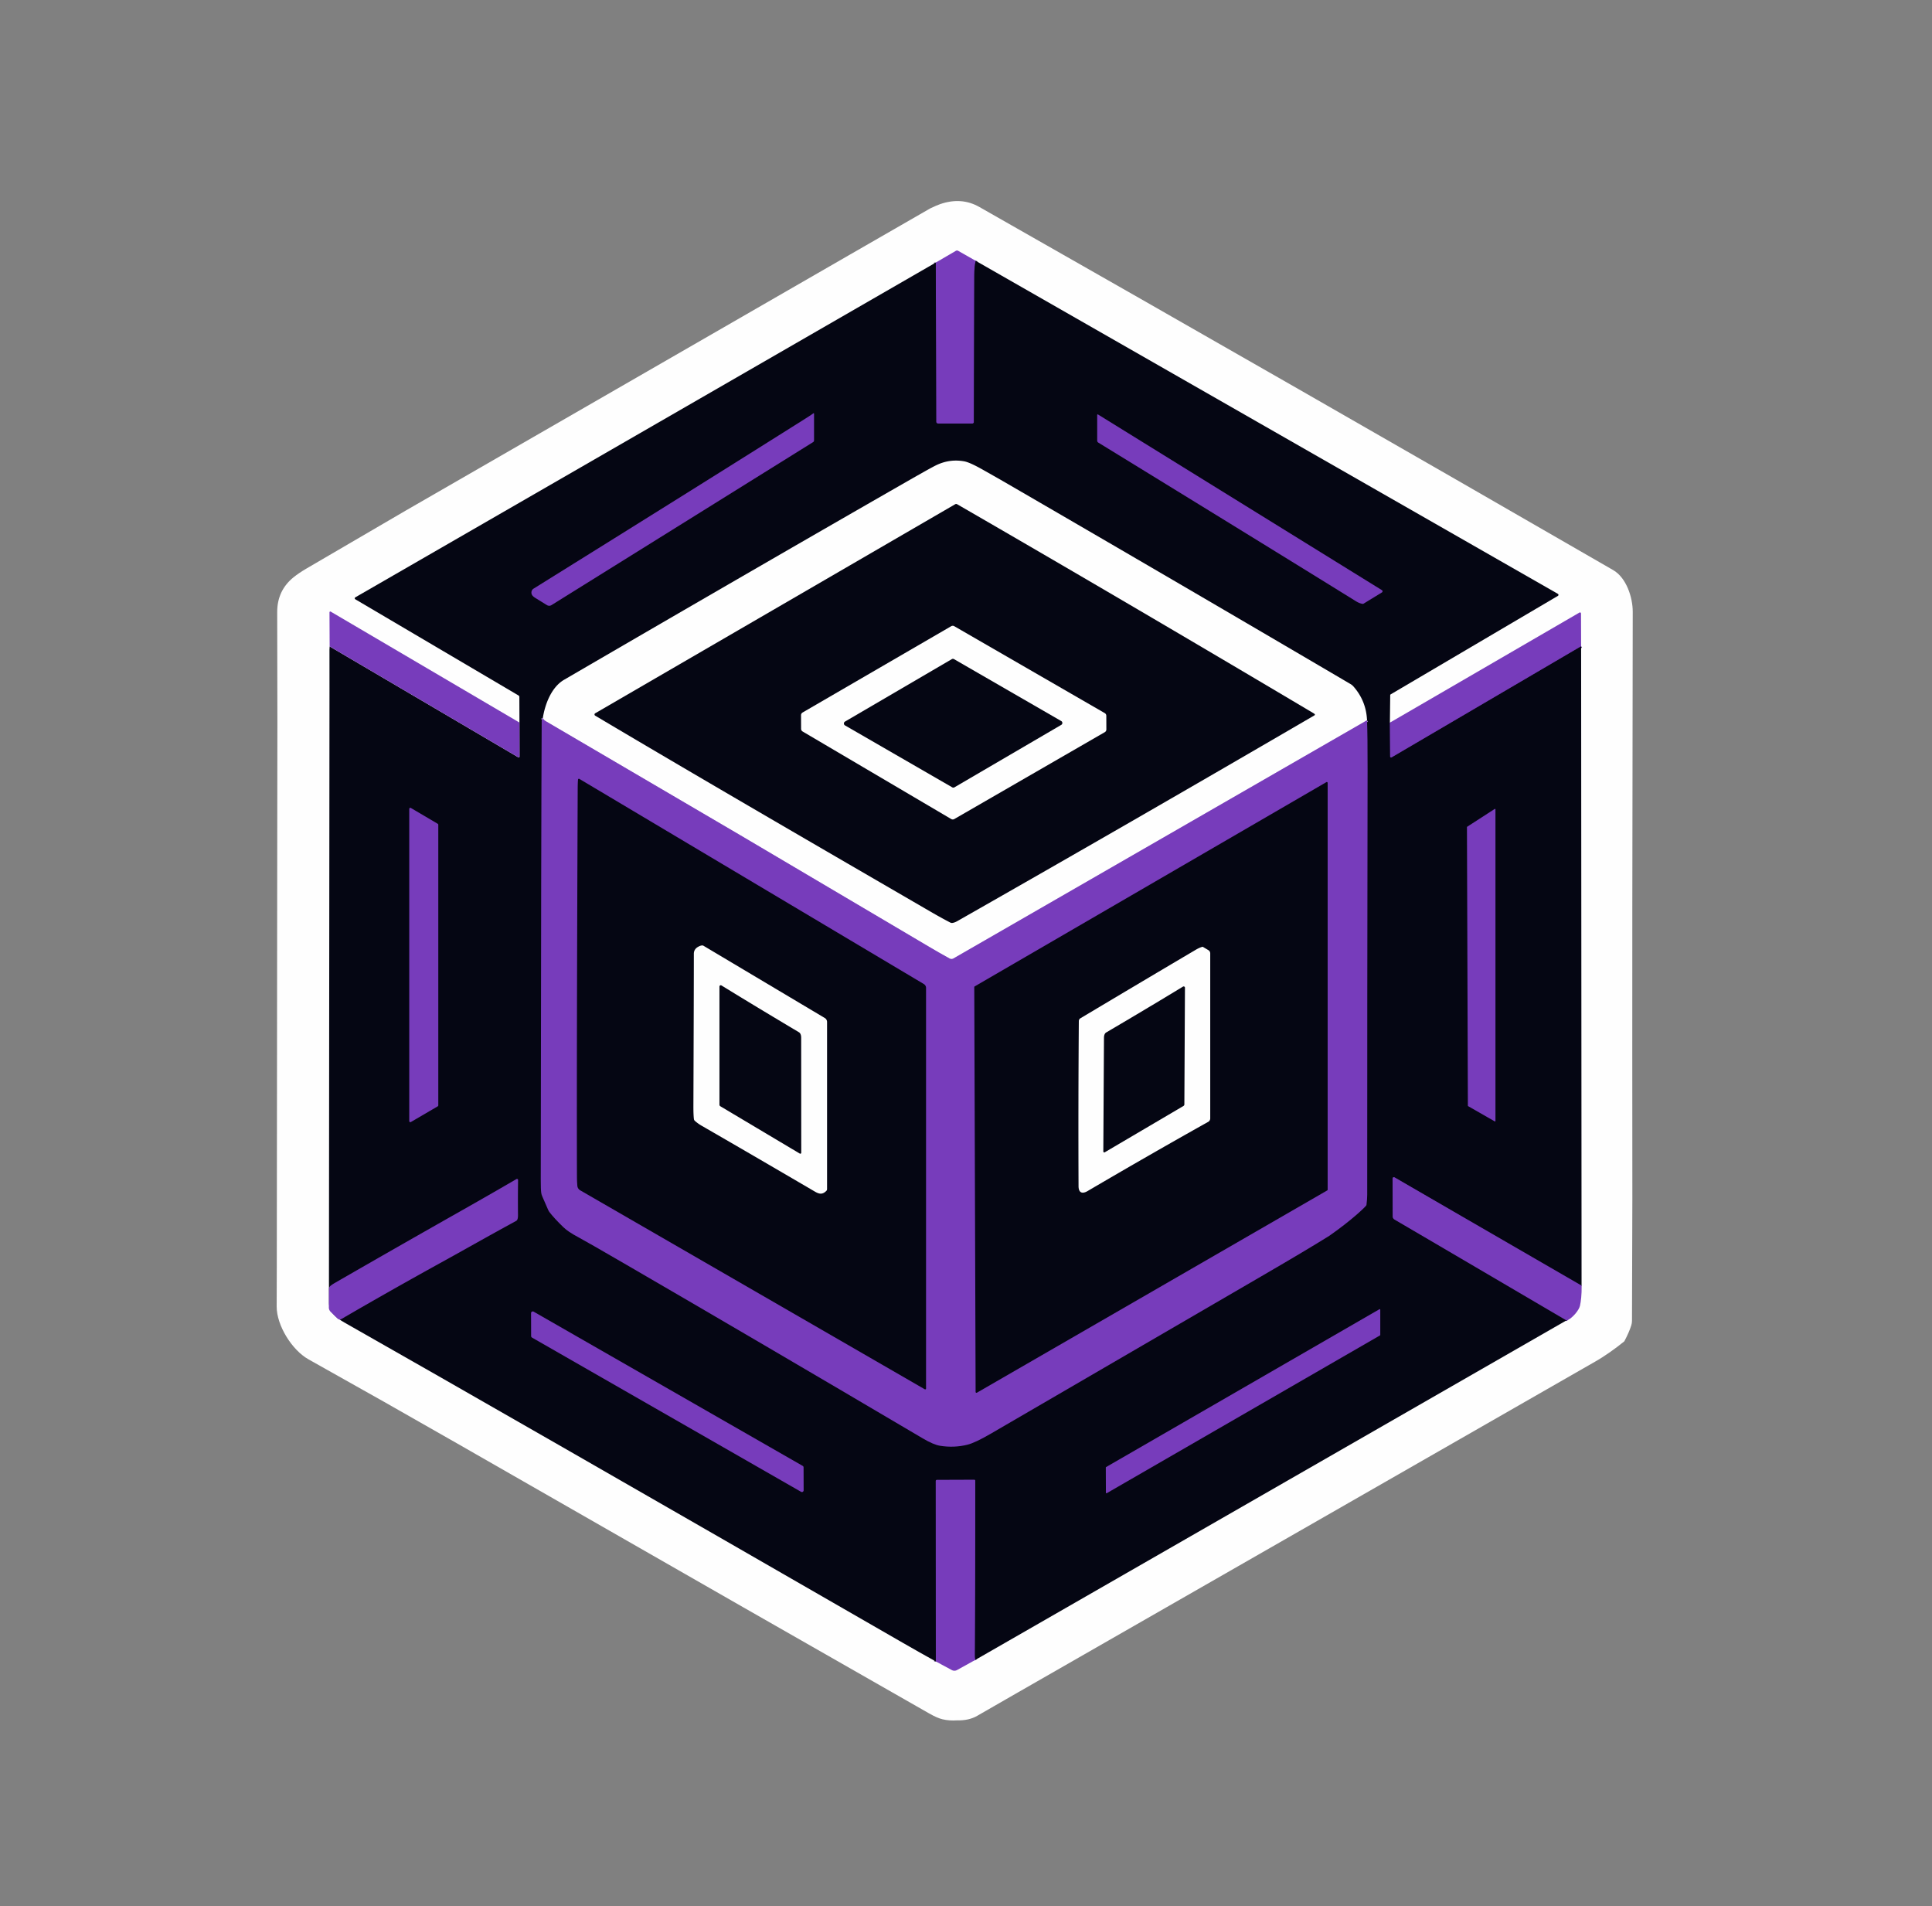 <?xml version="1.0" encoding="UTF-8" standalone="no"?>
<svg
   version="1.1"
   viewBox="0 0 1174.755 1158.799"
   id="svg45"
   sodipodi:docname="bismuth_temp_logo.svg"
   width="1174.755"
   height="1158.799"
   inkscape:version="1.4 (e7c3feb1, 2024-10-09)"
   xmlns:inkscape="http://www.inkscape.org/namespaces/inkscape"
   xmlns:sodipodi="http://sodipodi.sourceforge.net/DTD/sodipodi-0.dtd"
   xmlns="http://www.w3.org/2000/svg"
   xmlns:svg="http://www.w3.org/2000/svg">
  <rect x="0" y="0" width="1174.755" height="1158.799" fill="#808080" stroke="none"/>
  <defs
     id="defs45" />
  <sodipodi:namedview
     id="namedview45"
     pagecolor="#ffffff"
     bordercolor="#000000"
     borderopacity="0.25"
     inkscape:showpageshadow="2"
     inkscape:pageopacity="0.0"
     inkscape:pagecheckerboard="true"
     inkscape:deskcolor="#d1d1d1"
     showgrid="false"
     inkscape:zoom="0.8767209"
     inkscape:cx="544.64311"
     inkscape:cy="530.38544"
     inkscape:window-width="1512"
     inkscape:window-height="945"
     inkscape:window-x="0"
     inkscape:window-y="38"
     inkscape:window-maximized="0"
     inkscape:current-layer="g45" />
  <g
     id="g45"
     transform="translate(-131.636,-147.592)">
    <path
       fill="#fefefe"
       d="m 1124.19,877.06 -0.22,73.52 c 0,0.908 -0.135,1.808 -0.4,2.67 -0.887,2.873 -2.307,6.143 -4.26,9.81 -5.598,4.524 -11.709,8.927 -17.85,12.41 L 750.97,1176.3 c -8.413,4.813 -16.81,9.64 -25.19,14.48 -3.36,1.947 -7.443,2.853 -12.25,2.72 -3.06,0.227 -6,0.01 -8.82,-0.65 -2.093,-0.487 -4.787,-1.667 -8.08,-3.54 -55.133,-31.373 -150.753,-86.06 -286.86,-164.06 -29.473,-16.887 -59.657,-33.963 -90.55,-51.23 -10.04,-5.61 -19.35,-20.57 -19.35,-32.02 0.007,-7.987 0.03,-15.973 0.07,-23.96 l 0.28,-263.08 c 0.127,-45.067 0.117,-90.137 -0.03,-135.21 -0.027,-8.72 3.267,-15.77 9.88,-21.15 2.133,-1.733 4.823,-3.55 8.07,-5.45 34.107,-19.96 54.21,-31.697 60.31,-35.21 89.94,-51.84 179.887,-103.663 269.84,-155.47 l 48.99,-28.19 c 2.78,-1.3 4.76,-2.153 5.94,-2.56 8.653,-3.007 16.62,-2.44 23.9,1.7 130.567,74.227 259.043,147.82 385.43,220.78 8,4.62 11.89,16.63 11.87,25.3 -0.26,119.173 -0.337,238.36 -0.23,357.56 z"
       id="path7"
       sodipodi:nodetypes="cccccccccccccccccccccccccc" />
    <g
       stroke-width="2"
       fill="none"
       stroke-linecap="butt"
       id="g15">
      <path
         stroke="#3e2167"
         d="m 724.93,306.16 q -0.85,3.16 -0.87,8.84 -0.16,42.91 -0.27,89.26 a 0.83,0.83 0 0 1 -0.83,0.83 h -21 a 1.09,1.08 89.7 0 1 -1.08,-1.08 l -0.24,-96.79"
         id="path8" />
      <path
         stroke="#3e2167"
         d="m 976.76,586.93 0.16,20.61 a 0.58,0.58 0 0 0 0.87,0.49 l 115.25,-67.57"
         id="path9" />
      <path
         stroke="#0a0a1b"
         d="m 1091.55,926.722 c -0.04,-0.038 0.818,4.035 0.776,4.008"
         id="path10"
         sodipodi:nodetypes="cc" />
      <path
         stroke="#3e2167"
         d="M 1092.54,929.32 979.58,863.39 a 0.79,0.79 0 0 0 -1.19,0.68 l 0.08,23.06 a 2.18,2.16 15.3 0 0 1.08,1.87 l 105.35,60.9"
         id="path11" />
      <path
         stroke="#3e2167"
         d="m 724.72,1156.74 q -0.4,-1.11 -0.39,-2.24 0.34,-47.68 0.3,-106.67 a 0.57,0.56 -90 0 0 -0.56,-0.57 l -22.82,0.08 a 0.63,0.62 90 0 0 -0.62,0.63 l 0.05,109.73"
         id="path12" />
    </g>
    <path
       fill="#773cbb"
       d="m 724.93,306.16 q -0.85,3.16 -0.87,8.84 -0.16,42.91 -0.27,89.26 a 0.83,0.83 0 0 1 -0.83,0.83 h -21 a 1.09,1.08 89.7 0 1 -1.08,-1.08 l -0.24,-96.79 12.2,-7.13 a 1.42,1.41 44.4 0 1 1.41,-0.01 z"
       id="path17" />
    <path
       fill="#050613"
       d="m 724.93,306.16 354.01,202.49 c 0.461,0.271 0.467,0.934 0.01,1.2 l -101.78,59.93 c -0.124,0.074 -0.203,0.21 -0.21,0.36 l -0.2,16.79 0.16,20.61 c 0.009,0.441 0.488,0.711 0.87,0.49 l 115.25,-67.57 0.27,389 c -0.213,-0.207 -0.47,-0.253 -0.77,-0.14 L 979.58,863.39 c -0.526,-0.309 -1.189,0.07 -1.19,0.68 l 0.08,23.06 c 5.3e-4,0.768 0.412,1.48 1.08,1.87 l 105.35,60.9 -360.18,206.84 c -0.267,-0.74 -0.397,-1.487 -0.39,-2.24 0.227,-31.787 0.327,-67.343 0.3,-106.67 0,-0.315 -0.251,-0.57 -0.56,-0.57 l -22.82,0.08 c -0.342,0 -0.62,0.282 -0.62,0.63 l 0.05,109.73 c -6.78,-3.753 -13.407,-7.493 -19.88,-11.22 -162.527,-93.613 -275.807,-158.577 -339.84,-194.89 -4.5,-2.56 -9.24,-6.22 -9.26,-11.59 -0.033,-7.993 -0.05,-12.243 -0.05,-12.75 0.127,-120.347 0.237,-240.69 0.33,-361.03 l -0.01,-23.78 0.073,-1.225 0.037,-0.615 114.77,67.45 c 0.299,0.168 0.668,-0.047 0.67,-0.39 l -0.03,-20.78 -0.06,-15.58 c 5.1e-4,-0.37 -0.194,-0.71 -0.51,-0.89 l -99.28,-58.5 c -0.432,-0.26 -0.432,-0.884 0,-1.13 l 353,-203.56 0.24,96.79 c 0.005,0.598 0.487,1.08 1.08,1.08 h 21 c 0.458,0 0.83,-0.372 0.83,-0.83 0.073,-30.9 0.163,-60.653 0.27,-89.26 0.013,-3.787 0.303,-6.733 0.87,-8.84 z"
       id="path18"
       sodipodi:nodetypes="ccccccccccccccccccsccccccccccccccccccccccscccc" />
    <path
       stroke="#bb9ddd"
       stroke-width="2"
       fill="none"
       stroke-linecap="butt"
       d="M 962.86,585.5 711.32,730.34 a 2.26,2.24 44.3 0 1 -2.22,0.02 q -6.07,-3.32 -13.17,-7.53 -11.09,-6.57 -113.92,-67.31 -2.15,-1.27 -118.38,-69.38 -1.55,-0.9 -1.93,-2.01"
       id="path19" />
    <path
       fill="#773cbb"
       d="m 626.619,399.127 v 16.178 a 1.176,1.254 0 0 1 -0.588,1.089 l -159.064,99.089 a 2.734,2.914 0 0 1 -2.734,0.011 q -2.569,-1.573 -7.089,-4.377 -1.589,-0.99 -2.064,-1.936 a 2.769,2.592 88.528 0 1 0.97,-3.706 q 103.745,-64.567 165.359,-103.422 4.189,-2.639 4.736,-3.156 a 0.289,0.308 0 0 1 0.475,0.231 z"
       id="path20"
       style="stroke-width:1.065" />
    <path
       fill="#773cbb"
       d="m 798.791,399.866 a 0.32,0.336 0 0 1 0.485,-0.292 l 172.663,106.826 a 0.743,0.78 0 0 1 0,1.343 l -11.1,6.803 a 1.142,1.217 11.643 0 1 -0.794,0.162 q -1.919,-0.347 -3.91,-1.581 -55.364,-34.294 -156.695,-96.47 a 1.321,1.397 2.001 0 1 -0.65,-1.202 z"
       id="path21"
       style="stroke-width:1.057" />
    <path
       fill="#fefefe"
       d="M 962.86,585.5 711.32,730.34 a 2.26,2.24 44.3 0 1 -2.22,0.02 q -6.07,-3.32 -13.17,-7.53 -11.09,-6.57 -113.92,-67.31 -2.15,-1.27 -118.38,-69.38 -1.55,-0.9 -1.93,-2.01 c 1.35,-8.54 5.27,-18.8 12.93,-23.26 q 121.95,-70.97 209.09,-120.9 12.99,-7.44 16.68,-9.3 8.46,-4.26 17.56,-2.6 3.38,0.62 11.32,5.11 9.93,5.62 10.87,6.16 103.4,59.94 212.67,124.13 a 7.53,7.52 84.6 0 1 1.82,1.51 q 7.71,8.77 8.22,20.52 z"
       id="path22" />
    <path
       fill="#050613"
       d="M 493.55,581.24 712.4,454.17 a 1.24,1.24 0 0 1 1.26,0 q 99.93,57.71 216.65,127.03 0.68,0.41 0.82,0.7 a 0.45,0.45 0 0 1 -0.19,0.57 Q 823.36,645.2 713.8,707.56 q -1.82,1.03 -3.19,1.15 a 2.05,2.01 -33.2 0 1 -1.11,-0.22 q -5.2,-2.67 -12.08,-6.66 C 631.88,663.79 560.41,622.39 493.54,582.69 a 0.84,0.84 0 0 1 0.01,-1.45 z"
       id="path23" />
    <path
       fill="#773cbb"
       d="m 447.49,586.88 0.03,20.78 a 0.45,0.45 0 0 1 -0.67,0.39 l -114.77,-67.45 -0.1,-20.72 a 0.51,0.51 0 0 1 0.76,-0.44 z"
       id="path24" />
    <path
       fill="#773cbb"
       d="m 1093.04,540.46 -115.25,67.57 a 0.58,0.58 0 0 1 -0.87,-0.49 l -0.16,-20.61 115.26,-66.92 a 0.63,0.63 0 0 1 0.95,0.54 z"
       id="path25" />
    <path
       fill="#fefefe"
       d="m 618.74,590.68 -0.03,-8.27 a 1.89,1.89 0 0 1 0.94,-1.64 L 710,528.31 a 1.89,1.89 0 0 1 1.9,0 l 91.49,52.83 a 1.89,1.89 0 0 1 0.94,1.63 l 0.03,8.31 a 1.89,1.89 0 0 1 -0.95,1.64 l -91.5,52.82 a 1.89,1.89 0 0 1 -1.9,-0.01 l -90.34,-53.22 a 1.89,1.89 0 0 1 -0.93,-1.63 z"
       id="path26" />
    <path
       fill="#050613"
       d="m 710.64,626.26 -65.21,-37.65 a 1.34,1.34 0 0 1 -0.01,-2.31 l 64.97,-37.98 a 1.34,1.34 0 0 1 1.34,0 l 65.21,37.65 a 1.34,1.34 0 0 1 0.01,2.31 l -64.97,37.98 a 1.34,1.34 0 0 1 -1.34,0 z"
       id="path28" />
    <path
       fill="#773cbb"
       d="m 461.7,584.13 c 0.253,0.74 0.897,1.41 1.93,2.01 77.487,45.407 116.947,68.533 118.38,69.38 68.553,40.493 106.527,62.93 113.92,67.31 4.733,2.807 9.123,5.317 13.17,7.53 0.695,0.384 1.539,0.377 2.22,-0.02 L 962.86,585.5 c 0.247,6.307 0.36,16.223 0.34,29.75 -0.167,97.293 -0.243,183.543 -0.23,258.75 0,1.713 -0.153,3.797 -0.46,6.25 -0.069,0.609 -8.907,9.154 -22.615,18.694 C 931.078,904.449 917.35,912.65 898.71,923.47 c -25.34,14.713 -80.23,46.64 -164.67,95.78 -6.327,3.68 -11.07,5.91 -14.23,6.69 -5.4,1.333 -10.93,1.543 -16.59,0.63 -2.647,-0.427 -6.157,-1.93 -10.53,-4.51 -67.793,-39.993 -127.907,-75.207 -180.34,-105.64 -16.427,-9.533 -26.153,-15.1 -29.18,-16.7 -4.047,-2.14 -7.07,-4.18 -9.07,-6.12 -3.713,-3.607 -6.54,-6.683 -8.48,-9.23 -0.239,-0.319 -0.441,-0.665 -0.6,-1.03 l -3.7,-8.49 c -0.279,-0.637 -0.474,-1.306 -0.58,-1.99 -0.207,-1.387 -0.307,-4.173 -0.3,-8.36 0.153,-143.367 0.343,-236.18 0.57,-278.44 0,-0.433 0.23,-1.077 0.69,-1.93 z"
       id="path29"
       sodipodi:nodetypes="cccccccccccccccccccccccccc" />
    <path
       fill="#050613"
       d="m 694.72,991.75 a 0.53,0.53 0 0 1 -0.8,0.46 L 484.46,871.28 a 3.56,3.54 -77.4 0 1 -1.77,-2.8 q -0.23,-2.76 -0.24,-5.73 -0.21,-74.05 0.46,-235.88 0.02,-3.42 0.2,-5.34 a 0.54,0.53 18.2 0 1 0.81,-0.4 l 209.47,124.73 a 2.75,2.74 15.5 0 1 1.33,2.35 z"
       id="path30" />
    <path
       fill="#050613"
       d="m 724.86,993.85 -0.82,-246.11 a 0.53,0.53 0 0 1 0.26,-0.46 L 938.12,623.12 a 0.53,0.53 0 0 1 0.8,0.46 v 247.28 a 0.53,0.53 0 0 1 -0.26,0.46 L 725.65,994.3 a 0.53,0.53 0 0 1 -0.79,-0.45 z"
       id="path31" />
    <path
       fill="#773cbb"
       d="m 397.81,820.19 -16.34,9.55 a 0.66,0.66 0 0 1 -0.99,-0.57 V 639.38 a 0.66,0.66 0 0 1 1,-0.57 l 16.34,9.63 a 0.66,0.66 0 0 1 0.32,0.57 v 170.61 a 0.66,0.66 0 0 1 -0.33,0.57 z"
       id="path32" />
    <path
       fill="#773cbb"
       d="m 1040.47,829.33 -16.13,-9.24 a 0.32,0.32 0 0 1 -0.16,-0.27 l -0.56,-169.35 a 0.32,0.32 0 0 1 0.15,-0.26 l 16.69,-10.79 a 0.32,0.32 0 0 1 0.49,0.27 v 189.36 a 0.32,0.32 0 0 1 -0.48,0.28 z"
       id="path33" />
    <path
       fill="#fefefe"
       d="m 634.09,871.6 c -2.26,2.25 -4.17,2.07 -6.92,0.46 Q 586.59,848.32 558.28,832 q -2.33,-1.34 -4.16,-3 a 1.74,1.73 17.7 0 1 -0.55,-1.06 q -0.33,-2.61 -0.31,-7.94 0.28,-75.32 0.27,-92.52 0,-2.77 2.52,-4.21 1.83,-1.06 3,-0.84 a 0.63,0.62 -23.8 0 1 0.24,0.09 l 73.86,43.98 a 2.82,2.81 15.4 0 1 1.38,2.42 v 101.64 a 1.46,1.45 -22.4 0 1 -0.44,1.04 z"
       id="path34" />
    <path
       fill="#fefefe"
       d="m 863.06,723.26 3.36,2 a 2.27,2.26 15.5 0 1 1.1,1.94 v 100.34 a 2.4,2.4 0 0 1 -1.22,2.09 q -35.48,19.86 -73.35,42.08 c -3.3,1.94 -5.48,1.02 -5.5,-2.96 q -0.22,-49.21 0.17,-100.39 a 2.01,1.99 -15.3 0 1 0.98,-1.7 q 41.38,-24.69 70.16,-41.66 2.14,-1.26 3.97,-1.78 a 0.44,0.4 -35.5 0 1 0.33,0.04 z"
       id="path35" />
    <path
       fill="#050613"
       d="m 618.84,848.41 a 0.6,0.59 15.3 0 1 -0.9,0.51 l -48.29,-28.76 a 1.13,1.13 0 0 1 -0.55,-0.97 v -71.81 a 0.8,0.8 0 0 1 1.21,-0.68 q 21.99,13.52 47.09,28.44 1.38,0.83 1.39,3.37 0.01,13.33 0.05,69.9 z"
       id="path36" />
    <path
       fill="#050613"
       d="m 802.51,847.64 q 0.32,-55.88 0.4,-69.05 0.02,-2.51 1.39,-3.32 24.87,-14.61 46.66,-27.86 a 0.79,0.79 0 0 1 1.19,0.68 l -0.36,70.94 a 1.12,1.12 0 0 1 -0.55,0.95 l -47.85,28.16 a 0.59,0.59 0 0 1 -0.88,-0.5 z"
       id="path37" />
    <path
       fill="#773cbb"
       d="m 1093.361,929.203 c 0.07,5.359 -0.431,9.56 -1.011,12.215 -0.598,2.733 -4.459,7.471 -8.037,9.069 L 979.55,889 c -0.668,-0.39 -1.079,-1.102 -1.08,-1.87 l -0.08,-23.06 c 9.6e-4,-0.61 0.664,-0.989 1.19,-0.68 z"
       id="path39"
       sodipodi:nodetypes="cscccccc" />
    <path
       fill="#773cbb"
       d="m 332.741,945.18 a 3.881,3.784 4.294 0 1 -1.148,-2.738 l 0.072,-11.315 a 2.102,2.177 76.343 0 1 0.338,-1.134 q 0.594,-0.903 3.207,-2.407 36.132,-20.824 73.319,-41.88 c 12.112,-6.851 24.419,-13.873 37.136,-21.286 a 0.656,0.642 0 0 1 0.994,0.562 q -0.164,10.472 -0.051,21.366 0.01,1.876 -0.451,2.809 a 1.615,1.681 88.979 0 1 -0.676,0.702 c -19.183,10.472 -29.358,16.331 -43.172,23.954 q -33.898,18.688 -63.082,35.7 a 1.881,1.931 78.371 0 1 -2.347,-0.281 z"
       id="path40"
       style="stroke-width:1.014" />
    <path
       fill="#773cbb"
       d="m 804.08,1055.08 -0.06,-15.26 a 0.36,0.36 0 0 1 0.18,-0.31 l 166.17,-95.94 a 0.36,0.36 0 0 1 0.54,0.31 v 15.29 a 0.36,0.36 0 0 1 -0.18,0.31 l -166.11,95.91 a 0.36,0.36 0 0 1 -0.54,-0.31 z"
       id="path42" />
    <path
       fill="#773cbb"
       d="m 620.25,1039.71 0.04,13.93 a 1.05,1.05 0 0 1 -1.57,0.92 l -163.6,-93.77 a 1.05,1.05 0 0 1 -0.53,-0.91 l -0.04,-13.93 a 1.05,1.05 0 0 1 1.57,-0.92 l 163.6,93.77 a 1.05,1.05 0 0 1 0.53,0.91 z"
       id="path43" />
    <path
       fill="#773cbb"
       d="m 724.72,1156.74 -11.14,6.17 a 3.36,3.34 44.5 0 1 -3.2,0.02 l -9.7,-5.23 -0.05,-109.73 a 0.63,0.62 90 0 1 0.62,-0.63 l 22.82,-0.08 a 0.57,0.56 -90 0 1 0.56,0.57 q 0.04,58.99 -0.3,106.67 -0.01,1.13 0.39,2.24 z"
       id="path45" />
  </g>
</svg>
